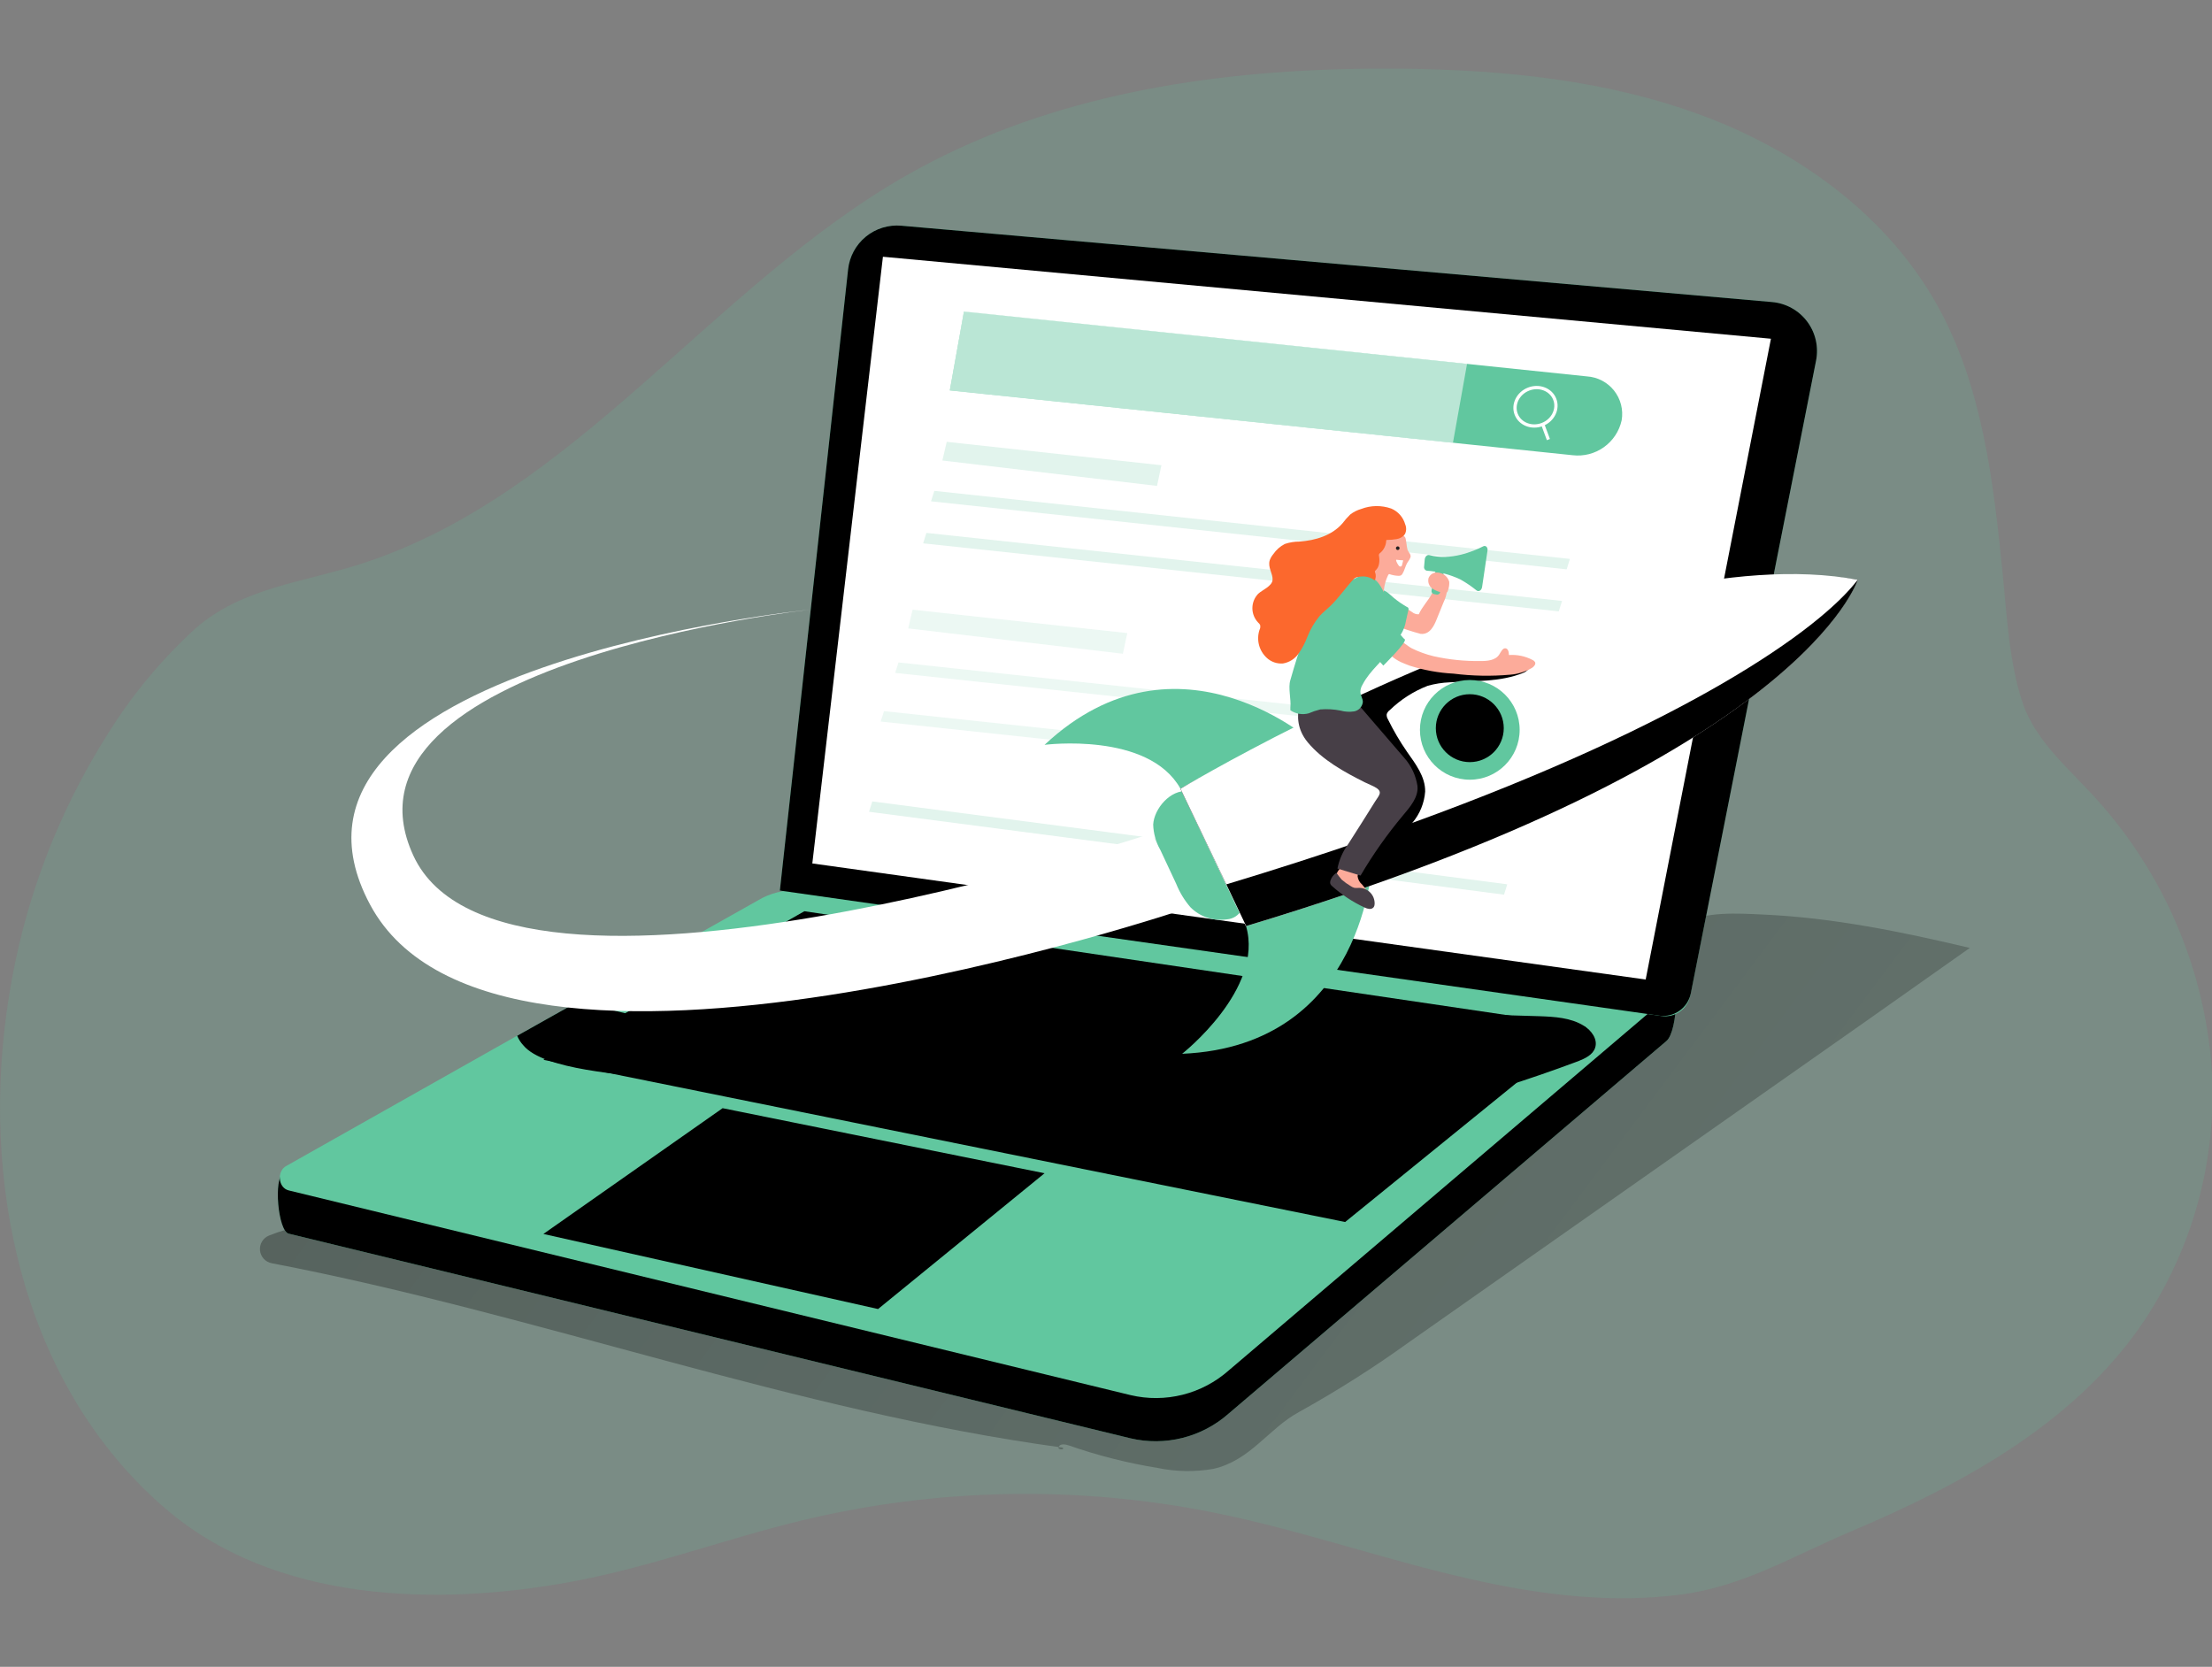 <svg width="783" height="590" viewBox="0 0 783 590" fill="none" xmlns="http://www.w3.org/2000/svg">
<rect x="0" y="0" width="783" height="590" fill="#808080" stroke="none"/>
<g clip-path="url(#clip0)">
<path opacity="0.18" d="M339.093 52.698C332.974 55.531 326.962 58.601 321.058 61.971C252.033 101.251 203.726 174.981 128.153 199.472C107.692 206.105 85.729 207.929 69.197 222.439C57.269 233.322 46.889 245.787 38.345 259.487C20.28 287.875 8.292 319.695 3.135 352.943C-7.192 417.337 7.257 489.844 58.505 533.954C97.022 567.138 154.346 568.812 202.588 559.84C230.263 554.71 256.778 544.707 284.173 538.118C332.069 526.644 381.893 525.757 430.167 535.521C462.007 541.96 492.773 553.057 524.634 559.861C547.521 564.777 571.352 567.503 594.711 564.476C617.125 561.578 634.409 550.889 654.826 542.26C693.665 525.797 732.976 504.805 757.731 469.41C776.773 441.673 785.57 408.177 782.614 374.666C779.393 341.205 765.696 309.613 743.475 284.386C733.62 273.053 720.738 263.05 715.929 248.626C711.12 234.202 710.368 217.374 708.865 202.585C705.602 170.152 701.695 136.796 685.893 108.291C668.331 76.609 637.221 53.922 603.278 41.15C569.334 28.379 532.642 24.73 496.38 24.3C442.684 23.764 387.571 30.203 339.093 52.698Z" fill="#61C79F"/>
<path d="M697.271 335.536L660.773 361.293L498.719 475.119C486.274 484.086 473.312 492.313 459.902 499.761C448.974 505.663 442.726 516.932 429.501 519.937C422.933 521.079 416.209 520.962 409.685 519.594C399.017 517.858 388.521 515.193 378.317 511.63C377.072 511.201 375.29 510.944 374.732 512.146C374.174 513.348 377.179 513.219 376.127 512.403C281.124 499.524 190.35 465.181 96.205 447.151C95.112 446.949 94.113 446.396 93.361 445.577C92.608 444.758 92.142 443.716 92.034 442.61C91.924 441.503 92.178 440.391 92.756 439.44C93.335 438.49 94.206 437.754 95.239 437.342C102.818 434.251 111.084 433.049 119.436 431.418C134.464 428.649 149.279 425.944 164.264 423.497C194.467 418.267 224.96 414.883 255.575 413.366C306.415 411.219 357.728 416.65 408.01 408.773C455.78 401.303 500.738 382.221 545.18 363.118C555.915 358.524 566.843 353.759 575.237 345.688C581.829 339.356 587.11 331.007 595.505 326.842C604.222 322.55 614.828 323.301 624.188 323.73C648.879 324.825 673.268 329.848 697.271 335.536Z" fill="url(#paint0_linear)"/>
<path d="M100.328 415.191L312.534 322.893C317.131 320.587 322.318 319.727 327.413 320.425L589.88 342.726C594.904 343.435 594.002 365.028 589.88 368.484L434.869 500.405C430.2 504.525 424.611 507.467 418.571 508.983C412.53 510.499 406.214 510.546 400.152 509.119L102.196 436.677C98.396 435.754 96.764 416.951 100.328 415.191Z" fill="#61C79F"/>
<path d="M100.328 415.191L312.534 322.893C317.131 320.587 322.318 319.727 327.413 320.425L589.88 342.726C594.904 343.435 594.002 365.028 589.88 368.484L434.869 500.405C430.2 504.525 424.611 507.467 418.571 508.983C412.53 510.499 406.214 510.546 400.152 509.119L102.196 436.677C98.396 435.754 96.764 416.951 100.328 415.191Z" fill="url(#paint1_linear)"/>
<path d="M589.945 353.18L434.933 485.1C430.268 489.228 424.68 492.175 418.639 493.695C412.598 495.215 406.28 495.264 400.217 493.836L102.196 421.372C98.396 420.449 97.902 414.439 101.444 412.658L183.115 366.573L204.585 354.51L269.874 317.828C274.47 315.52 279.658 314.66 284.753 315.359L587.304 341.675C592.328 342.276 594.002 349.724 589.945 353.18Z" fill="#61C79F"/>
<path d="M284.731 322.55L561.282 363.44L476.155 432.555L192.347 375.138L284.731 322.55Z" fill="url(#paint2_linear)"/>
<path d="M564.632 370.909C563.816 373.378 561.133 374.644 558.707 375.61C541.02 382.244 522.987 387.919 504.689 392.61C487.32 397.397 469.199 402.226 451.466 399.049C449.239 398.47 446.929 398.281 444.638 398.491C440.859 399.178 438.068 402.248 435.127 404.673C420.463 416.736 399.036 413.989 380.358 410.597C381.166 404.441 381.567 398.239 381.56 392.03C331.601 392.928 281.657 389.524 232.281 381.856C221.546 380.204 192.541 378.894 185.22 369.986C184.315 369.004 183.588 367.87 183.073 366.638L204.542 354.575C205.515 354.617 206.48 354.769 207.419 355.026C264.546 370.863 323.921 377.03 383.085 373.27C384.609 365.565 376.644 355.927 382.698 350.819C384.691 349.401 387.104 348.698 389.547 348.822C398.611 348.47 407.622 350.357 415.783 354.317C420.614 356.678 425.165 359.769 430.382 361.1C435.487 362.113 440.724 362.28 445.883 361.594C478.822 359.129 511.872 358.499 544.88 359.705C550.312 359.898 556.001 360.22 560.617 363.075C563.323 364.706 565.663 367.883 564.632 370.909Z" fill="url(#paint3_linear)"/>
<path d="M255.79 392.266L369.751 415.298L310.817 463.357L192.347 436.784L255.79 392.266Z" fill="url(#paint4_linear)"/>
<path d="M198.809 445.112C199.974 447.453 201.624 449.518 203.649 451.172C205.674 452.827 208.027 454.031 210.553 454.707C218.926 456.725 267.727 469.217 267.727 469.217C267.727 469.217 275.671 470.161 280.072 464.924L198.809 445.112Z" fill="url(#paint5_linear)"/>
<path d="M276.057 315.23L588.184 359.641C590.471 359.959 592.794 359.392 594.678 358.056C596.561 356.719 597.863 354.714 598.317 352.45L642.846 127.652C643.322 125.253 643.288 122.78 642.745 120.395C642.202 118.01 641.162 115.766 639.694 113.81C638.225 111.854 636.361 110.229 634.222 109.041C632.083 107.854 629.717 107.13 627.28 106.917L319.039 79.894C314.503 79.496 309.991 80.892 306.471 83.781C302.952 86.669 300.704 90.822 300.211 95.348L276.057 315.23Z" fill="#61C79F"/>
<path d="M276.057 315.23L587.368 359.512C589.883 359.868 592.439 359.248 594.511 357.779C596.583 356.31 598.015 354.103 598.511 351.613L642.846 127.652C643.322 125.253 643.288 122.78 642.745 120.395C642.202 118.01 641.162 115.766 639.694 113.81C638.225 111.854 636.361 110.229 634.222 109.041C632.083 107.854 629.717 107.13 627.28 106.917L319.039 79.894C314.503 79.496 309.991 80.892 306.471 83.781C302.952 86.669 300.704 90.822 300.211 95.348L276.057 315.23Z" fill="url(#paint6_linear)"/>
<path d="M582.537 346.719L626.872 119.903L312.534 90.883L287.543 305.636L582.537 346.719Z" fill="white"/>
<path d="M556.688 161.137L336.215 138.191L341.218 110.287L561.755 133.233C563.618 133.353 565.436 133.864 567.09 134.732C568.743 135.6 570.196 136.806 571.354 138.271C572.511 139.736 573.348 141.428 573.81 143.237C574.272 145.046 574.349 146.932 574.035 148.773C573.189 152.616 570.946 156.008 567.741 158.292C564.536 160.577 560.598 161.59 556.688 161.137Z" fill="#61C79F"/>
<path opacity="0.56" d="M336.215 138.191L514.307 156.758L519.309 128.768L341.218 110.18L336.215 138.191Z" fill="white"/>
<path d="M545.973 150.244C549.739 148.772 551.696 144.777 550.344 141.321C548.992 137.865 544.844 136.258 541.078 137.73C537.312 139.202 535.356 143.197 536.707 146.653C538.059 150.108 542.208 151.716 545.973 150.244Z" stroke="white" stroke-width="1.158" stroke-miterlimit="10"/>
<path d="M548.1 155.599C547.949 155.234 546.082 150.147 546.082 150.147" stroke="white" stroke-width="1.158" stroke-miterlimit="10"/>
<path opacity="0.18" d="M554.562 201.533L329.56 177.45L330.74 173.758L555.721 197.841L554.562 201.533Z" fill="#61C79F"/>
<path opacity="0.18" d="M409.556 171.998L333.575 163.004L335.121 156.393L411.123 164.678L409.556 171.998Z" fill="#61C79F"/>
<path opacity="0.18" d="M551.771 216.408L326.769 192.325L327.928 188.633L552.93 212.716L551.771 216.408Z" fill="#61C79F"/>
<g opacity="0.66">
<path opacity="0.18" d="M397.468 231.411L321.486 222.439L323.032 215.807L399.035 224.092L397.468 231.411Z" fill="#61C79F"/>
<path opacity="0.18" d="M541.873 262.277L316.871 238.194L318.051 234.481L543.054 258.586L541.873 262.277Z" fill="#61C79F"/>
<path opacity="0.18" d="M536.742 279.492L311.74 255.409L312.921 251.717L537.902 275.8L536.742 279.492Z" fill="#61C79F"/>
</g>
<path opacity="0.18" d="M532.384 316.69L307.618 287.348L308.778 283.678L533.544 313.02L532.384 316.69Z" fill="#61C79F"/>
<path d="M407.667 295.011C407.667 295.011 177.726 371.124 146.295 302.802C114.863 234.481 286.985 215.764 286.985 215.764C286.985 215.764 85.857 235.79 130.987 320.189C176.116 404.587 421.386 321.133 421.386 321.133L407.667 295.011Z" fill="white"/>
<path d="M408.204 291.855C408.3 294.982 409.155 298.039 410.694 300.763L416.362 312.869C417.571 315.881 419.268 318.673 421.386 321.133C423.046 322.809 425.076 324.071 427.314 324.817C429.552 325.562 431.934 325.771 434.268 325.426C435.369 325.353 436.433 325 437.357 324.398C438.282 323.797 439.037 322.968 439.549 321.991C440.516 319.48 438.884 316.797 437.574 314.457C434.053 308.168 432.55 300.999 430.876 294.002C429.587 288.55 426.968 280.865 420.313 280.093C414.43 279.406 408.547 286.124 408.204 291.855Z" fill="#61C79F"/>
<path d="M465.957 263.651C465.957 263.651 417.306 219.155 369.751 263.651C369.751 263.651 406.507 258.907 417.843 279.148L465.957 263.651Z" fill="#61C79F"/>
<path d="M485.838 304.327C485.838 304.327 483.519 370.223 418.445 373.013C418.445 373.013 447.579 350.11 441.074 327.83L485.838 304.327Z" fill="#61C79F"/>
<path d="M417.843 279.191C417.843 279.191 571.244 191.187 657.488 205.268C657.488 205.268 637.994 268.631 441.009 327.83L417.843 279.191Z" fill="white"/>
<path d="M657.595 205.225C657.595 205.225 638.101 268.588 441.116 327.787L434.096 313.041L417.843 279.192C417.843 279.192 554.004 200.975 641.88 203.765C647.144 203.908 652.394 204.396 657.595 205.225Z" fill="url(#paint7_linear)"/>
<path d="M657.596 205.225C643.963 223.105 596.901 256.053 500.159 291.19C494.691 293.194 489.059 295.197 483.262 297.2C468.018 302.466 451.63 307.746 434.096 313.041L417.865 279.192C417.865 279.192 434.633 269.125 460.268 256.332C473.794 249.571 489.789 242.058 507.093 234.867C555.379 214.798 613.905 197.09 657.596 205.225Z" fill="white"/>
<path d="M539.383 238.087C531.203 241.5 522.014 240.942 513.169 241.521C510.54 241.626 507.931 242.037 505.397 242.745C500.394 244.68 495.831 247.6 491.978 251.33C491.455 251.69 491.063 252.21 490.862 252.812C490.804 253.437 490.955 254.063 491.291 254.593C493.249 258.583 495.503 262.422 498.033 266.077C501.038 270.369 504.581 274.941 504.474 280.222C504.169 284.265 502.599 288.11 499.986 291.211L499.342 292.113C496.245 296.282 492.882 300.247 489.273 303.983C486.611 306.73 488.328 315.123 481.888 313.105C476.284 311.367 479.011 304.713 480.921 301.214L483.068 297.222L486.675 290.546C489.423 285.502 492.214 279.513 489.896 274.255C488.264 270.584 484.507 268.373 480.986 266.399C474.341 262.461 467.374 259.093 460.16 256.332C473.686 249.57 489.681 242.058 506.986 234.867C518.282 235.815 529.631 235.98 540.951 235.361C541.895 236.262 540.564 237.593 539.383 238.087Z" fill="url(#paint8_linear)"/>
<path d="M520.275 275.993C530.022 275.993 537.923 268.094 537.923 258.349C537.923 248.605 530.022 240.706 520.275 240.706C510.528 240.706 502.627 248.605 502.627 258.349C502.627 268.094 510.528 275.993 520.275 275.993Z" fill="#61C79F"/>
<path d="M520.275 269.769C526.915 269.769 532.298 264.387 532.298 257.749C532.298 251.11 526.915 245.729 520.275 245.729C513.635 245.729 508.252 251.11 508.252 257.749C508.252 264.387 513.635 269.769 520.275 269.769Z" fill="url(#paint9_linear)"/>
<path d="M493.889 219.928C493.889 220.035 491.355 219.606 491.42 219.734C491.999 220.417 492.736 220.947 493.567 221.28C496.604 222.506 499.716 223.538 502.884 224.371C506.041 224.693 507.565 221.709 508.552 219.198C509.347 217.18 510.163 215.163 511 213.166C511.642 211.882 512.05 210.494 512.202 209.067C512.234 208.739 512.19 208.409 512.074 208.101C511.869 207.705 511.524 207.399 511.107 207.242C510.474 206.984 509.765 206.984 509.132 207.242C507.973 207.736 507.436 209.045 506.856 210.161C505.504 212.716 503.378 214.798 502.219 217.438C501.352 217.492 500.497 217.207 499.836 216.644L496.079 214.197C495.898 214.053 495.684 213.957 495.456 213.918C495.27 213.908 495.085 213.944 494.917 214.023C494.748 214.101 494.602 214.22 494.49 214.368C493.815 215.184 493.409 216.189 493.33 217.245C493.223 217.783 493.223 218.337 493.33 218.876C493.465 219.252 493.653 219.606 493.889 219.928Z" fill="#FCAB9A"/>
<path d="M496.787 214.09L498.119 214.905C498.312 214.905 498.505 215.12 498.569 215.335C498.612 215.489 498.612 215.652 498.569 215.807L497.689 219.713C497.421 221.462 496.793 223.136 495.843 224.629C495.327 225.337 491.549 222.718 490.905 222.375C489.298 221.309 487.895 219.964 486.761 218.404C486.237 217.769 485.836 217.041 485.58 216.258C485.193 214.278 485.496 212.225 486.439 210.441C487.942 207.5 490.475 208.96 492.386 210.763C493.746 212.007 495.219 213.121 496.787 214.09Z" fill="#61C79F"/>
<path d="M472.549 311.581C472.614 311.863 472.764 312.117 472.978 312.311C476.04 315.296 479.688 317.613 483.692 319.115C483.935 319.251 484.208 319.325 484.486 319.33C484.753 319.274 484.991 319.124 485.156 318.907C485.322 318.69 485.404 318.421 485.388 318.149C485.334 317.605 485.133 317.086 484.808 316.647C484.02 315.4 483.137 314.216 482.167 313.105C481.263 312.358 480.685 311.288 480.557 310.122C480.641 309.541 480.793 308.972 481.008 308.426C481.652 306 477.616 305.507 475.92 306.086C474.961 306.668 474.155 307.47 473.568 308.425C472.982 309.381 472.632 310.463 472.549 311.581Z" fill="#FCAB9A"/>
<path d="M462.672 243.41C462.672 243.41 455.35 253.627 462.886 262.728C468.103 269.039 475.94 273.332 483.154 276.938C484.42 277.582 485.923 278.097 487.147 278.87C489.53 280.372 488.07 281.638 486.804 283.635C483.626 288.743 480.42 293.816 477.185 298.853C475.315 301.403 474.033 304.335 473.428 307.439L481.608 309.929C486.015 302.418 491.042 295.288 496.637 288.614C499.063 285.738 502.197 282.175 501.746 278.183C501.181 274.487 499.555 271.035 497.066 268.245L481.758 250.472L462.672 243.41Z" fill="#473F47"/>
<path d="M498.226 194.578C498.484 195.33 499.214 195.931 499.321 196.725C499.429 197.519 498.613 198.463 498.076 199.343C497.539 200.223 497.174 201.919 496.444 203.1C496.314 203.359 496.103 203.57 495.843 203.701C495.609 203.786 495.362 203.829 495.113 203.829C494.137 203.801 493.17 203.643 492.236 203.357C492.07 203.252 491.873 203.206 491.678 203.228C491.515 203.325 491.393 203.477 491.335 203.658C490.243 205.916 489.719 208.406 489.81 210.913C489.81 211.728 489.81 212.759 489.145 213.167C488.903 213.325 488.617 213.4 488.329 213.381C486.439 213.381 485.001 211.685 484.035 210.011C483.244 208.506 482.632 206.914 482.21 205.268C482.056 204.79 481.998 204.287 482.038 203.787C482.138 203.204 482.342 202.644 482.639 202.134C483.592 200.274 484.361 198.326 484.937 196.317C485.437 193.685 486.335 191.145 487.599 188.783C488.089 188.033 488.803 187.455 489.638 187.13C490.594 186.921 491.587 186.973 492.515 187.28C494.455 187.591 496.2 188.637 497.389 190.199C497.754 190.758 497.926 193.612 498.226 194.578Z" fill="#FCAB9A"/>
<path d="M479.397 251.803C477.757 252.064 476.08 251.969 474.48 251.523C472.135 251.054 469.736 250.917 467.352 251.116C465.936 251.471 464.551 251.937 463.209 252.511C462.12 252.804 460.98 252.858 459.868 252.669C458.756 252.48 457.699 252.052 456.768 251.416C456.768 251.094 456.768 250.751 456.768 250.429C457.09 247.553 455.887 243.474 456.768 240.705C459.924 229.651 462.607 221.387 468.898 211.9C470.702 209.174 477.808 205.675 480.728 204.216C481.392 203.859 482.123 203.647 482.875 203.593C483.74 203.628 484.585 203.864 485.344 204.28C487.942 205.547 488.951 207.908 490.218 210.355C491.693 212.847 492.698 215.59 493.18 218.447C493.502 222.139 494.812 225.594 492.708 229.029C489.81 233.858 485 237.121 482.317 242.337C481.841 243.09 481.574 243.957 481.544 244.848C481.544 246.093 482.424 247.231 482.424 248.476C482.336 249.279 481.996 250.034 481.452 250.632C480.908 251.229 480.188 251.639 479.397 251.803Z" fill="#61C79F"/>
<path d="M495.95 234.395C496.98 234.867 498.097 235.275 498.977 235.618C504.023 237.226 509.254 238.178 514.542 238.452C521.194 239.291 527.917 239.414 534.595 238.817C537.323 238.607 539.966 237.778 542.324 236.391C543.011 235.94 543.72 235.125 543.376 234.373C543.177 234.039 542.876 233.776 542.518 233.622C539.939 232.262 537.031 231.652 534.123 231.862C534.123 230.853 533.865 229.565 532.878 229.479C531.89 229.394 531.31 230.746 530.731 231.626C529.442 233.772 526.437 234.009 524.032 233.987C518.474 234.069 512.926 233.499 507.5 232.291C504.781 231.643 502.144 230.685 499.642 229.437C498.032 228.621 494.79 225.251 493.202 227.054C491.613 228.857 490.131 230.059 492.278 231.969C493.372 232.959 494.61 233.777 495.95 234.395Z" fill="#FCAB9A"/>
<path d="M487.577 213.682C487.577 213.682 495.994 225.552 497.217 226.26C498.441 226.969 489.66 235.597 489.66 235.597C489.66 235.597 479.483 224.586 478.303 218.962C477.122 213.339 482.382 209.475 487.577 213.682Z" fill="#61C79F"/>
<path d="M497.325 189.04C496.963 189.534 496.504 189.949 495.976 190.259C495.448 190.569 494.862 190.768 494.254 190.843C493.196 191.012 492.127 191.105 491.055 191.122C491.055 191.122 490.862 191.122 490.798 191.122C490.759 191.166 490.729 191.217 490.711 191.272C490.692 191.328 490.685 191.386 490.69 191.444C490.645 192.269 490.432 193.075 490.062 193.814C489.693 194.552 489.176 195.207 488.543 195.737C488.377 195.842 488.243 195.99 488.157 196.167C488.07 196.417 488.07 196.689 488.157 196.939C488.307 197.799 488.307 198.677 488.157 199.537C488.035 200.409 487.627 201.217 486.998 201.833C486.841 201.941 486.727 202.101 486.676 202.284C486.675 202.443 486.719 202.6 486.804 202.735C487.1 203.632 487.039 204.608 486.633 205.461C485.825 204.841 484.89 204.408 483.895 204.193C482.9 203.978 481.87 203.986 480.879 204.216C480.276 204.268 479.705 204.508 479.247 204.903C476.37 207.929 474.008 211.514 470.981 214.433C469.693 215.678 468.255 216.773 467.052 218.125C465.239 220.336 463.79 222.821 462.758 225.487C461.971 227.577 460.925 229.56 459.645 231.39C459.002 232.299 458.185 233.073 457.242 233.666C456.299 234.259 455.248 234.66 454.149 234.846C453.109 234.931 452.062 234.8 451.075 234.46C450.089 234.12 449.183 233.579 448.417 232.871C447.076 231.643 446.12 230.053 445.662 228.293C445.205 226.534 445.267 224.68 445.84 222.954C446.12 222.42 446.196 221.802 446.055 221.216C445.888 220.891 445.654 220.606 445.368 220.379C444.052 219.008 443.317 217.181 443.317 215.281C443.317 213.381 444.052 211.554 445.368 210.183C446.806 208.831 450.263 207.521 450.456 205.289C450.649 203.057 448.653 200.846 449.469 198.27C449.764 197.487 450.192 196.761 450.735 196.124C451.77 194.603 453.174 193.37 454.815 192.539C456.475 191.98 458.215 191.697 459.967 191.702C465.592 191.316 471.475 189.556 475.189 185.263C476.025 184.15 476.944 183.103 477.937 182.129C479.102 181.228 480.429 180.558 481.845 180.154C485.251 178.851 489.009 178.798 492.451 180.004C493.647 180.503 494.714 181.266 495.573 182.237C496.432 183.207 497.06 184.359 497.41 185.606C497.643 186.151 497.755 186.74 497.74 187.333C497.726 187.925 497.584 188.507 497.325 189.04Z" fill="#FC682D"/>
<path d="M496.701 198.335C495.875 198.307 495.051 198.235 494.232 198.12C493.996 198.571 495.07 200.267 495.306 200.395C495.419 200.493 495.564 200.548 495.714 200.548C495.864 200.548 496.009 200.493 496.122 200.395C496.216 200.26 496.282 200.107 496.315 199.945L496.701 198.313" fill="white"/>
<path d="M494.769 194.686C495.125 194.686 495.413 194.397 495.413 194.042C495.413 193.686 495.125 193.398 494.769 193.398C494.413 193.398 494.125 193.686 494.125 194.042C494.125 194.397 494.413 194.686 494.769 194.686Z" fill="#231F20"/>
<path d="M510.107 202.159L509.179 201.982C508.596 201.872 508.034 202.254 507.923 202.836L506.743 209.035C506.632 209.617 507.014 210.179 507.596 210.29L508.524 210.467C509.107 210.578 509.669 210.196 509.78 209.613L510.96 203.414C511.071 202.832 510.689 202.27 510.107 202.159Z" fill="#61C79F"/>
<path d="M508.23 202.67C507.666 202.73 507.129 202.944 506.679 203.288C506.228 203.633 505.881 204.095 505.675 204.623C505.498 205.312 505.534 206.038 505.78 206.705C506.025 207.372 506.468 207.949 507.049 208.358C508.23 209.15 509.586 209.644 511 209.796C511.206 209.867 511.427 209.888 511.643 209.859C511.859 209.829 512.065 209.749 512.245 209.625C512.43 209.421 512.55 209.167 512.589 208.895C512.926 207.938 513.065 206.923 512.997 205.911C512.702 204.902 512.065 204.026 511.196 203.435C510.326 202.844 509.278 202.573 508.23 202.67Z" fill="#FCAB9A"/>
<path d="M504.323 198.056L504.108 200.503C504.037 200.827 504.097 201.166 504.273 201.447C504.45 201.728 504.73 201.929 505.053 202.005C509.168 202.293 513.193 203.341 516.926 205.096C518.95 206.235 520.875 207.542 522.68 209.003C523.41 209.582 524.462 209.003 524.633 207.758L526.544 194.879C526.716 193.741 525.9 192.947 525.041 193.377C521.456 195.201 513.405 198.549 505.955 196.489C505.16 196.296 504.409 197.047 504.323 198.056Z" fill="#61C79F"/>
<path d="M473.063 308.941C472.035 309.602 471.275 310.606 470.916 311.774C470.798 312.137 470.798 312.528 470.916 312.89C471.067 313.213 471.296 313.494 471.582 313.706C475.015 316.764 478.878 319.302 483.047 321.24C483.575 321.511 484.151 321.678 484.743 321.734C485.036 321.767 485.333 321.723 485.604 321.606C485.875 321.49 486.111 321.304 486.289 321.068C486.493 320.725 486.597 320.331 486.589 319.931C486.612 319.194 486.486 318.46 486.219 317.773C485.951 317.086 485.548 316.461 485.033 315.933C484.517 315.406 483.901 314.989 483.22 314.705C482.54 314.422 481.809 314.279 481.071 314.286C480.543 314.329 480.011 314.329 479.483 314.286C478.988 314.16 478.522 313.941 478.109 313.642C476.981 312.984 475.917 312.223 474.931 311.366C474.266 310.591 473.643 309.782 473.063 308.941Z" fill="#473F47"/>
</g>
<defs>
<linearGradient id="paint0_linear" x1="-229.812" y1="-76.776" x2="1381.94" y2="1128.96" gradientUnits="userSpaceOnUse">
<stop offset="0.01"/>
<stop offset="0.08" stop-opacity="0.69"/>
<stop offset="0.21" stop-opacity="0.32"/>
<stop offset="1" stop-opacity="0"/>
</linearGradient>
<linearGradient id="paint1_linear" x1="83891.6" y1="30454.6" x2="90062.7" y2="81517" gradientUnits="userSpaceOnUse">
<stop offset="0.01"/>
<stop offset="0.08" stop-opacity="0.69"/>
<stop offset="0.21" stop-opacity="0.32"/>
<stop offset="1" stop-opacity="0"/>
</linearGradient>
<linearGradient id="paint2_linear" x1="69880.6" y1="8054.84" x2="68282.5" y2="44284.7" gradientUnits="userSpaceOnUse">
<stop offset="0.01"/>
<stop offset="0.08" stop-opacity="0.69"/>
<stop offset="0.21" stop-opacity="0.32"/>
<stop offset="1" stop-opacity="0"/>
</linearGradient>
<linearGradient id="paint3_linear" x1="69328.5" y1="8044.46" x2="69984.8" y2="25939.9" gradientUnits="userSpaceOnUse">
<stop offset="0.01"/>
<stop offset="0.08" stop-opacity="0.69"/>
<stop offset="0.21" stop-opacity="0.32"/>
<stop offset="1" stop-opacity="0"/>
</linearGradient>
<linearGradient id="paint4_linear" x1="25298.6" y1="8598.95" x2="24230.7" y2="26611.5" gradientUnits="userSpaceOnUse">
<stop offset="0.01"/>
<stop offset="0.08" stop-opacity="0.69"/>
<stop offset="0.21" stop-opacity="0.32"/>
<stop offset="1" stop-opacity="0"/>
</linearGradient>
<linearGradient id="paint5_linear" x1="11627.6" y1="6017.97" x2="11467.7" y2="7400.94" gradientUnits="userSpaceOnUse">
<stop offset="0.01"/>
<stop offset="0.08" stop-opacity="0.69"/>
<stop offset="0.21" stop-opacity="0.32"/>
<stop offset="1" stop-opacity="0"/>
</linearGradient>
<linearGradient id="paint6_linear" x1="83712" y1="8867.8" x2="101701" y2="215019" gradientUnits="userSpaceOnUse">
<stop offset="0.01"/>
<stop offset="0.08" stop-opacity="0.69"/>
<stop offset="0.21" stop-opacity="0.32"/>
<stop offset="1" stop-opacity="0"/>
</linearGradient>
<linearGradient id="paint7_linear" x1="65242" y1="15024.3" x2="66825.5" y2="29997.6" gradientUnits="userSpaceOnUse">
<stop offset="0.01"/>
<stop offset="0.08" stop-opacity="0.69"/>
<stop offset="0.21" stop-opacity="0.32"/>
<stop offset="1" stop-opacity="0"/>
</linearGradient>
<linearGradient id="paint8_linear" x1="17933.1" y1="12859.9" x2="28739.3" y2="11995.8" gradientUnits="userSpaceOnUse">
<stop offset="0.01"/>
<stop offset="0.08" stop-opacity="0.69"/>
<stop offset="0.21" stop-opacity="0.32"/>
<stop offset="1" stop-opacity="0"/>
</linearGradient>
<linearGradient id="paint9_linear" x1="5531.95" y1="2156.93" x2="8456.29" y2="4720.8" gradientUnits="userSpaceOnUse">
<stop offset="0.01"/>
<stop offset="0.08" stop-opacity="0.69"/>
<stop offset="0.21" stop-opacity="0.32"/>
<stop offset="1" stop-opacity="0"/>
</linearGradient>
<clipPath id="clip0">
<rect width="783" height="590" fill="white"/>
</clipPath>
</defs>
</svg>
